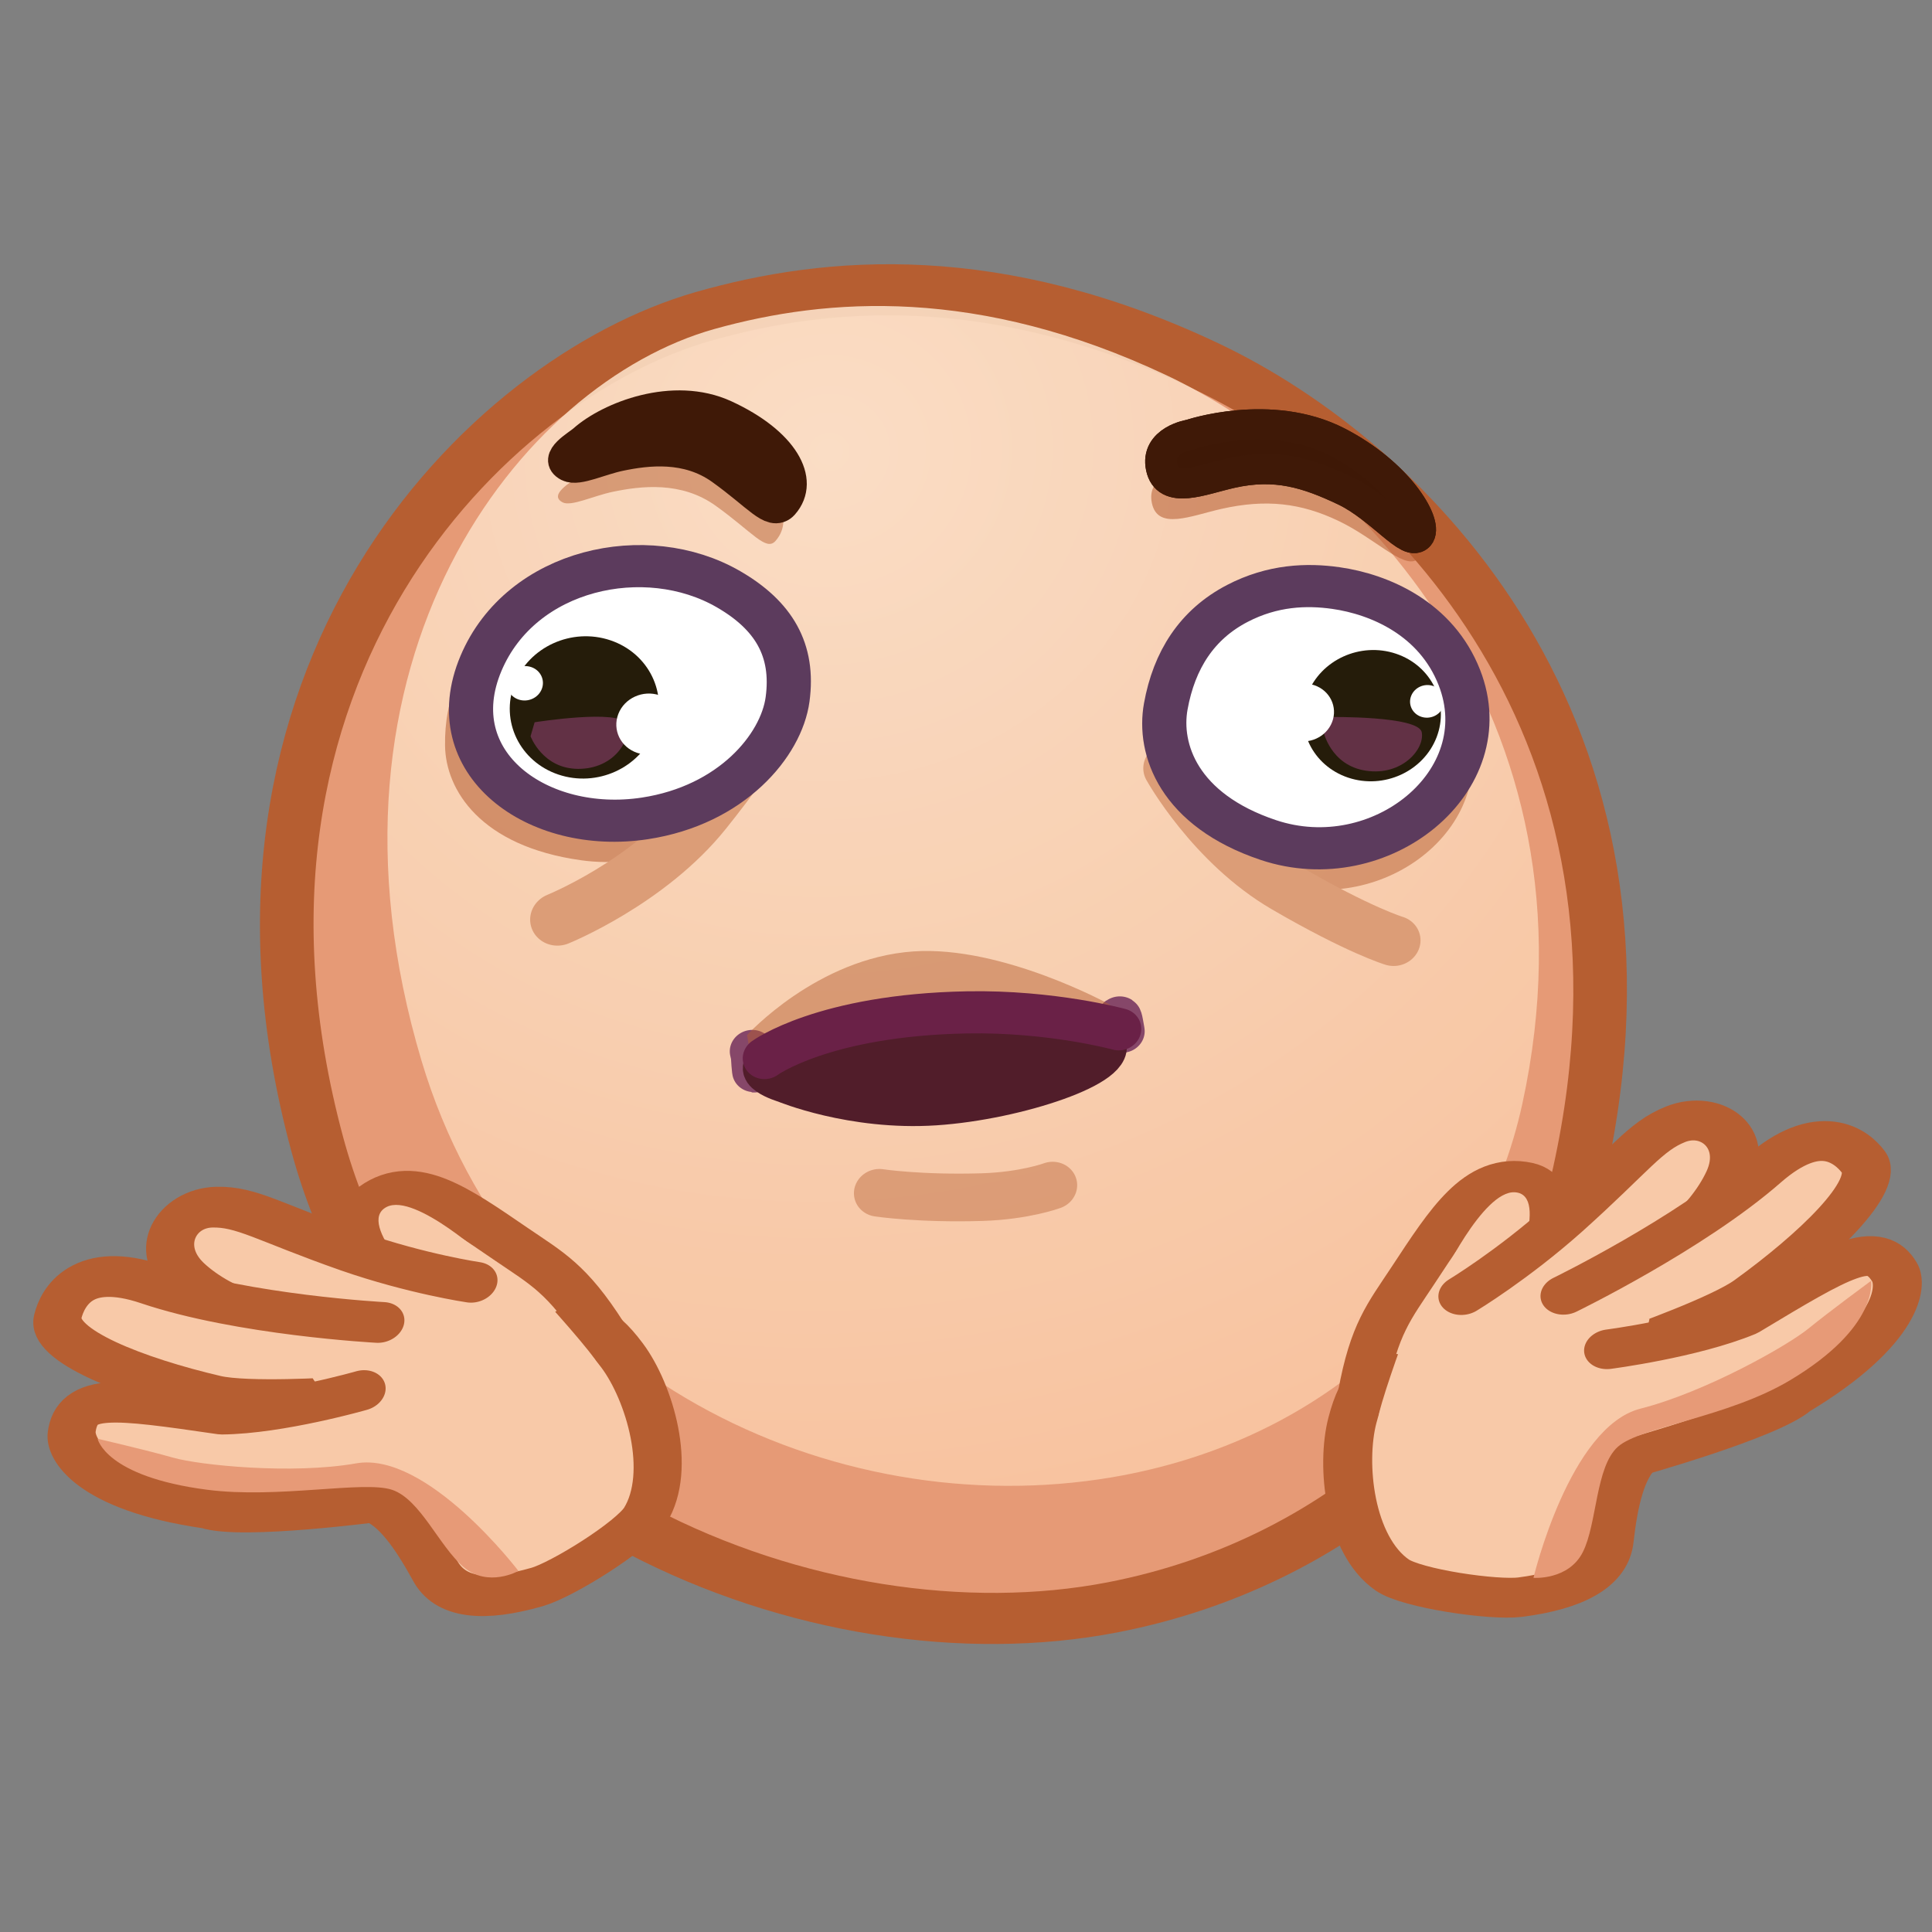 <svg xmlns="http://www.w3.org/2000/svg" xmlns:xlink="http://www.w3.org/1999/xlink" viewBox="0 0 512 512" width="512" height="512" style="width: 100%; height: 100%; transform: translate3d(0,0,0); content-visibility: visible;" preserveAspectRatio="xMidYMid meet"><rect x="0" y="0" width="512" height="512" fill="#808080" stroke="none"/><defs><clipPath id="__lottie_element_2"><rect width="512" height="512" x="0" y="0"></rect></clipPath><clipPath id="__lottie_element_4"><path d="M0,0 L512,0 L512,512 L0,512z"></path></clipPath><radialGradient id="__lottie_element_15" spreadMethod="pad" gradientUnits="userSpaceOnUse" cx="-43.499" cy="-66.482" r="231.814" fx="-43.499" fy="-66.482"><stop offset="0%" stop-color="rgb(252,227,204)"></stop><stop offset="50%" stop-color="rgb(250,210,179)"></stop><stop offset="100%" stop-color="rgb(248,192,154)"></stop></radialGradient></defs><g clip-path="url(#__lottie_element_2)"><g clip-path="url(#__lottie_element_4)" style="display: block;" transform="matrix(1,0,0,1,0,0)" opacity="1"><g style="display: block;" transform="matrix(1.421,0.629,-0.687,1.367,27.257,-187.089)" opacity="1"><g opacity="1" transform="matrix(1,0,0,1,249.978,208.27)"><path fill="rgb(230,154,118)" fill-opacity="1" d=" M-80.086,-88.194 C-108.348,-63.139 -130.702,4.598 -75.437,70.065 C-33.324,119.95 40.923,117.361 81.396,87.727 C113.951,63.892 128.669,23.947 119.234,-14.228 C100.177,-91.336 38.308,-114.678 0.665,-115.678 C-38.972,-116.731 -63.643,-102.771 -80.086,-88.194z"></path><path stroke-linecap="butt" stroke-linejoin="miter" fill-opacity="0" stroke-miterlimit="10" stroke="rgb(182,94,49)" stroke-opacity="1" stroke-width="9" d=" M-80.086,-88.194 C-108.348,-63.139 -130.702,4.598 -75.437,70.065 C-33.324,119.95 40.923,117.361 81.396,87.727 C113.951,63.892 128.669,23.947 119.234,-14.228 C100.177,-91.336 38.308,-114.678 0.665,-115.678 C-38.972,-116.731 -63.643,-102.771 -80.086,-88.194z"></path></g><g opacity="0.91" transform="matrix(1,0,0,1,243.091,199.12)"><path fill="url(#__lottie_element_15)" fill-opacity="1" d=" M-70.399,-77.956 C-95.794,-55.814 -108.065,3.473 -59.003,58.705 C-20.527,101.966 39.241,103.378 78.268,76.263 C107.841,55.667 120.628,21.897 112.218,-11.763 C95.232,-79.752 35.87,-101.489 2.097,-102.316 C-33.466,-103.187 -55.624,-90.838 -70.399,-77.956z"></path></g></g><g style="display: block;" transform="matrix(1.842,-0.274,0.214,1.482,-449.417,277.183)" opacity="1"><g opacity="1" transform="matrix(1,0,0,1,443.369,140.104)"><path fill="rgb(248,201,168)" fill-opacity="1" d=" M-12.556,21.599 C-12.556,21.599 -22.274,9.861 -19.689,0.257 C-16.752,-10.655 -14.212,-13.327 -10.196,-18.938 C-3.567,-28.2 1.33,-35.257 7.457,-32.384 C15.829,-28.458 -1.045,1.678 -1.031,5.186 C-1.017,8.696 2.038,17.341 2.038,17.341"></path><path stroke-linecap="butt" stroke-linejoin="miter" fill-opacity="0" stroke-miterlimit="10" stroke="rgb(182,94,49)" stroke-opacity="1" stroke-width="7" d=" M-12.556,21.599 C-12.556,21.599 -22.274,9.861 -19.689,0.257 C-16.752,-10.655 -14.212,-13.327 -10.196,-18.938 C-3.567,-28.2 1.33,-35.257 7.457,-32.384 C15.829,-28.458 -1.045,1.678 -1.031,5.186 C-1.017,8.696 2.038,17.341 2.038,17.341"></path></g><g opacity="1" transform="matrix(1,0,0,1,448.656,147.145)"><path fill="rgb(248,201,168)" fill-opacity="1" d=" M-24.48,25.882 C-29.937,19.515 -29.455,5.235 -26.942,-2.213 C-22.021,-16.798 -18.051,-4.532 -13.43,-7.624 C-2.977,-14.619 7.275,-28.416 19.182,-24.366 C27.908,-21.398 26.826,-4.584 25.134,4.476 C24.377,8.53 18.646,5.831 12.512,11.53 C9.824,13.747 8.128,19.175 6.756,25.695 C5.623,31.256 0.717,33.265 -6.879,33.099 C-10.675,33.016 -22.012,28.767 -24.48,25.882z"></path><path stroke-linecap="butt" stroke-linejoin="miter" fill-opacity="0" stroke-miterlimit="10" stroke="rgb(182,94,49)" stroke-opacity="1" stroke-width="7" d=" M-24.48,25.882 C-29.937,19.515 -29.455,5.235 -26.942,-2.213 C-22.021,-16.798 -18.051,-4.532 -13.43,-7.624 C-2.977,-14.619 7.275,-28.416 19.182,-24.366 C27.908,-21.398 26.826,-4.584 25.134,4.476 C24.377,8.53 18.646,5.831 12.512,11.53 C9.824,13.747 8.128,19.175 6.756,25.695 C5.623,31.256 0.717,33.265 -6.879,33.099 C-10.675,33.016 -22.012,28.767 -24.48,25.882z"></path></g><g opacity="1" transform="matrix(1,0,0,1,439.487,145.715)"><path fill="rgb(248,201,168)" fill-opacity="1" d=" M-13.855,-1.368 C-14.519,0.719 -13.218,4.853 -10.72,10.423 C-8.167,16.12 -4.903,19.819 -4.903,19.819 C-4.903,19.819 12.198,-12.952 12.198,-12.952 C12.198,-12.952 15.265,-22.721 15.265,-22.721 C15.265,-22.721 6.986,-19.872 6.986,-19.872 C6.986,-19.872 14.864,-35.185 9.739,-36.492 C5.231,-37.641 -2.666,-22.746 -2.666,-22.746 C-2.666,-22.746 -8.018,-15.807 -8.018,-15.807 C-8.018,-15.807 -12.546,-5.488 -13.855,-1.368z"></path></g><g opacity="1" transform="matrix(0.982,-0.189,0.189,0.982,466.402,123.665)"><path fill="rgb(248,201,168)" fill-opacity="1" d=" M-26.513,-2.863 C-26.513,-2.863 -18.344,-5.294 -8.961,-10.355 C3.118,-16.925 6.179,-20.001 10.91,-20.461 C16.345,-20.982 19.959,-14.63 15.306,-8.782 C10.382,-2.605 2.256,0.705 -1.765,2.045 C-5.787,3.384 -4.866,4.088 -4.866,4.088"></path><path stroke-linecap="round" stroke-linejoin="round" fill-opacity="0" stroke="rgb(182,94,49)" stroke-opacity="1" stroke-width="7" d=" M-26.513,-2.863 C-26.513,-2.863 -18.344,-5.294 -8.961,-10.355 C3.118,-16.925 6.179,-20.001 10.91,-20.461 C16.345,-20.982 19.959,-14.63 15.306,-8.782 C10.382,-2.605 2.256,0.705 -1.765,2.045 C-5.787,3.384 -4.866,4.088 -4.866,4.088"></path></g><g opacity="1" transform="matrix(0.975,-0.223,0.223,0.975,482.388,132.991)"><path fill="rgb(248,201,168)" fill-opacity="1" d=" M-26.451,-10.687 C-26.451,-10.687 -6.517,-13.685 7.003,-20.229 C17.077,-25.105 19.928,-19.288 20.596,-15.785 C21.526,-10.904 9.448,-4.392 -2.163,-0.182 C-6.885,1.53 -19.904,1.688 -19.904,1.688"></path><path stroke-linecap="round" stroke-linejoin="round" fill-opacity="0" stroke="rgb(182,94,49)" stroke-opacity="1" stroke-width="7" d=" M-26.451,-10.687 C-26.451,-10.687 -6.517,-13.685 7.003,-20.229 C17.077,-25.105 19.928,-19.288 20.596,-15.785 C21.526,-10.904 9.448,-4.392 -2.163,-0.182 C-6.885,1.53 -19.904,1.688 -19.904,1.688"></path></g><g opacity="1" transform="matrix(1,0,0,1,0,0)"><path fill="rgb(248,201,168)" fill-opacity="1" d=" M462.497,133.416 C462.497,133.416 459.565,131.867 457.506,135.751 C455.447,139.635 453.626,144.042 453.376,145.302 C453.126,146.562 458.285,150.875 459.882,150.128 C461.479,149.381 465.629,134.87 465.629,134.87 C465.629,134.87 462.497,133.416 462.497,133.416z"></path></g><g opacity="1" transform="matrix(0.973,-0.23,0.23,0.973,477.102,144.04)"><path fill="rgb(248,201,168)" fill-opacity="1" d=" M-19.468,10.499 C-19.468,10.499 0.387,12.032 5.325,9.687 C22.651,5.354 26.123,-2.306 25.864,-5.145 C25.255,-11.826 19.526,-10.395 3.691,-6.42 C-4.631,-5.844 -16.253,-8.878 -16.253,-8.878"></path><path stroke-linecap="round" stroke-linejoin="round" fill-opacity="0" stroke="rgb(182,94,49)" stroke-opacity="1" stroke-width="7" d=" M-19.468,10.499 C-19.468,10.499 0.387,12.032 5.325,9.687 C22.651,5.354 26.123,-2.306 25.864,-5.145 C25.255,-11.826 19.526,-10.395 3.691,-6.42 C-4.631,-5.844 -16.253,-8.878 -16.253,-8.878"></path></g></g><g style="display: block;" transform="matrix(-1.782,0.474,0.374,1.468,862.162,-53.429)" opacity="1"><g opacity="1" transform="matrix(1,0,0,1,443.369,140.104)"><path fill="rgb(248,201,168)" fill-opacity="1" d=" M-12.556,21.599 C-12.556,21.599 -22.274,9.861 -19.689,0.257 C-16.752,-10.655 -14.212,-13.327 -10.196,-18.938 C-3.567,-28.2 1.33,-35.257 7.457,-32.384 C15.829,-28.458 -1.045,1.678 -1.031,5.186 C-1.017,8.696 2.038,17.341 2.038,17.341"></path><path stroke-linecap="butt" stroke-linejoin="miter" fill-opacity="0" stroke-miterlimit="10" stroke="rgb(182,94,49)" stroke-opacity="1" stroke-width="7" d=" M-12.556,21.599 C-12.556,21.599 -22.274,9.861 -19.689,0.257 C-16.752,-10.655 -14.212,-13.327 -10.196,-18.938 C-3.567,-28.2 1.33,-35.257 7.457,-32.384 C15.829,-28.458 -1.045,1.678 -1.031,5.186 C-1.017,8.696 2.038,17.341 2.038,17.341"></path></g><g opacity="1" transform="matrix(1,0,0,1,448.656,147.145)"><path fill="rgb(248,201,168)" fill-opacity="1" d=" M-24.48,25.882 C-29.937,19.515 -29.455,5.235 -26.942,-2.213 C-22.021,-16.798 -18.051,-4.532 -13.43,-7.624 C-2.977,-14.619 7.275,-28.416 19.182,-24.366 C27.908,-21.398 26.826,-4.584 25.134,4.476 C24.377,8.53 18.646,5.831 12.512,11.53 C9.824,13.747 8.128,19.175 6.756,25.695 C5.623,31.256 0.717,33.265 -6.879,33.099 C-10.675,33.016 -22.012,28.767 -24.48,25.882z"></path><path stroke-linecap="butt" stroke-linejoin="miter" fill-opacity="0" stroke-miterlimit="10" stroke="rgb(182,94,49)" stroke-opacity="1" stroke-width="7" d=" M-24.48,25.882 C-29.937,19.515 -29.455,5.235 -26.942,-2.213 C-22.021,-16.798 -18.051,-4.532 -13.43,-7.624 C-2.977,-14.619 7.275,-28.416 19.182,-24.366 C27.908,-21.398 26.826,-4.584 25.134,4.476 C24.377,8.53 18.646,5.831 12.512,11.53 C9.824,13.747 8.128,19.175 6.756,25.695 C5.623,31.256 0.717,33.265 -6.879,33.099 C-10.675,33.016 -22.012,28.767 -24.48,25.882z"></path></g><g opacity="1" transform="matrix(1,0,0,1,439.487,145.715)"><path fill="rgb(248,201,168)" fill-opacity="1" d=" M-13.855,-1.368 C-14.519,0.719 -13.218,4.853 -10.72,10.423 C-8.167,16.12 -4.903,19.819 -4.903,19.819 C-4.903,19.819 12.198,-12.952 12.198,-12.952 C12.198,-12.952 15.265,-22.721 15.265,-22.721 C15.265,-22.721 6.986,-19.872 6.986,-19.872 C6.986,-19.872 14.864,-35.185 9.739,-36.492 C5.231,-37.641 -2.666,-22.746 -2.666,-22.746 C-2.666,-22.746 -8.018,-15.807 -8.018,-15.807 C-8.018,-15.807 -12.546,-5.488 -13.855,-1.368z"></path></g><g opacity="1" transform="matrix(0.982,-0.189,0.189,0.982,466.402,123.665)"><path fill="rgb(248,201,168)" fill-opacity="1" d=" M-26.513,-2.863 C-26.513,-2.863 -18.344,-5.294 -8.961,-10.355 C3.118,-16.925 6.179,-20.001 10.91,-20.461 C16.345,-20.982 19.959,-14.63 15.306,-8.782 C10.382,-2.605 2.256,0.705 -1.765,2.045 C-5.787,3.384 -4.866,4.088 -4.866,4.088"></path><path stroke-linecap="round" stroke-linejoin="round" fill-opacity="0" stroke="rgb(182,94,49)" stroke-opacity="1" stroke-width="7" d=" M-26.513,-2.863 C-26.513,-2.863 -18.344,-5.294 -8.961,-10.355 C3.118,-16.925 6.179,-20.001 10.91,-20.461 C16.345,-20.982 19.959,-14.63 15.306,-8.782 C10.382,-2.605 2.256,0.705 -1.765,2.045 C-5.787,3.384 -4.866,4.088 -4.866,4.088"></path></g><g opacity="1" transform="matrix(0.975,-0.223,0.223,0.975,482.388,132.991)"><path fill="rgb(248,201,168)" fill-opacity="1" d=" M-26.451,-10.687 C-26.451,-10.687 -6.517,-13.685 7.003,-20.229 C17.077,-25.105 19.928,-19.288 20.596,-15.785 C21.526,-10.904 9.448,-4.392 -2.163,-0.182 C-6.885,1.53 -19.904,1.688 -19.904,1.688"></path><path stroke-linecap="round" stroke-linejoin="round" fill-opacity="0" stroke="rgb(182,94,49)" stroke-opacity="1" stroke-width="7" d=" M-26.451,-10.687 C-26.451,-10.687 -6.517,-13.685 7.003,-20.229 C17.077,-25.105 19.928,-19.288 20.596,-15.785 C21.526,-10.904 9.448,-4.392 -2.163,-0.182 C-6.885,1.53 -19.904,1.688 -19.904,1.688"></path></g><g opacity="1" transform="matrix(1,0,0,1,0,0)"><path fill="rgb(248,201,168)" fill-opacity="1" d=" M462.497,133.416 C462.497,133.416 459.565,131.867 457.506,135.751 C455.447,139.635 453.626,144.042 453.376,145.302 C453.126,146.562 458.285,150.875 459.882,150.128 C461.479,149.381 465.629,134.87 465.629,134.87 C465.629,134.87 462.497,133.416 462.497,133.416z"></path></g><g opacity="1" transform="matrix(0.973,-0.23,0.23,0.973,477.102,144.04)"><path fill="rgb(248,201,168)" fill-opacity="1" d=" M-19.468,10.499 C-19.468,10.499 0.387,12.032 5.325,9.687 C22.651,5.354 26.123,-2.306 25.864,-5.145 C25.255,-11.826 19.526,-10.395 3.691,-6.42 C-4.631,-5.844 -16.253,-8.878 -16.253,-8.878"></path><path stroke-linecap="round" stroke-linejoin="round" fill-opacity="0" stroke="rgb(182,94,49)" stroke-opacity="1" stroke-width="7" d=" M-19.468,10.499 C-19.468,10.499 0.387,12.032 5.325,9.687 C22.651,5.354 26.123,-2.306 25.864,-5.145 C25.255,-11.826 19.526,-10.395 3.691,-6.42 C-4.631,-5.844 -16.253,-8.878 -16.253,-8.878"></path></g><g opacity="1" transform="matrix(1,0,0,1,0,0)"><path fill="rgb(231,154,119)" fill-opacity="1" d=" M497.722,135.421 C497.722,135.421 491.291,139.544 487.879,142.009 C484.467,144.474 471.924,150.231 462.587,151.205 C452.275,152.281 443.8,176.693 443.8,176.693 C443.8,176.693 448.608,178.205 451.288,173.592 C453.968,168.979 454.922,160.154 458.53,157.285 C462.138,154.416 474.755,153.698 484.286,148.961 C498.009,142.141 497.722,135.421 497.722,135.421z"></path></g></g><g style="display: block;" transform="matrix(1.853,-0.312,0.254,1.451,-460.836,298.234)" opacity="1"><g opacity="1" transform="matrix(1,0,0,1,0,0)"><path fill="rgb(231,154,119)" fill-opacity="1" d=" M497.722,135.421 C497.722,135.421 491.291,139.544 487.879,142.009 C484.467,144.474 471.924,150.231 462.587,151.205 C452.275,152.281 443.606,178.027 443.606,178.027 C443.606,178.027 448.414,179.538 451.094,174.925 C453.774,170.312 454.922,160.154 458.53,157.285 C462.138,154.416 474.526,155.372 484.057,150.635 C497.78,143.815 497.722,135.421 497.722,135.421z"></path></g></g><g style="display: block;" transform="matrix(1.506,0.667,-0.728,1.449,27.118,-218.599)" opacity="1"><g opacity="1" transform="matrix(1,0,0,1,264.641,234.353)"><path stroke-linecap="round" stroke-linejoin="round" fill-opacity="0" stroke="rgb(182,94,49)" stroke-opacity="0.42" stroke-width="7.921" d=" M-6.942,16.042 C-6.942,16.042 -0.623,14.264 8.187,9.865 C14.265,6.83 17.475,3.486 17.475,3.486"></path></g><g opacity="1" transform="matrix(1,0,0,1,280.893,211.14)"><path stroke-linecap="round" stroke-linejoin="round" fill-opacity="0" stroke="rgb(134,71,105)" stroke-opacity="1" stroke-width="7" d=" M-0.098,-1.419 C-0.098,-1.419 0.897,-0.085 -0.6,-2.168 C-2.097,-4.25 -0.807,-1.315 -0.807,-1.315"></path></g><g opacity="1" transform="matrix(1,0,0,1,230.601,238.859)"><path stroke-linecap="round" stroke-linejoin="round" fill-opacity="0" stroke="rgb(134,71,105)" stroke-opacity="1" stroke-width="7" d=" M-1.448,-1.265 C-0.421,0.131 -1.497,-1.549 -0.267,0.581 C1.521,3.678 -0.829,-1.077 -0.829,-1.077"></path></g><g opacity="1" transform="matrix(1,0,0,1,253.397,223.013)"><path fill="rgb(182,94,49)" fill-opacity="0.48" d=" M-26.088,12.527 C-26.088,12.527 -21.603,-3.637 -8.173,-11.026 C4.18,-17.824 23.969,-16.077 23.969,-16.077 C23.969,-16.077 26.088,-10.515 26.088,-10.515 C26.088,-10.515 0.927,-9.985 -6.224,-2.834 C-13.375,4.317 -22.38,17.824 -22.38,17.824 C-22.38,17.824 -26.088,12.527 -26.088,12.527z"></path></g><g opacity="1" transform="matrix(1,0,0,1,0,0)"><path fill="rgb(81,29,42)" fill-opacity="1" d=" M279.082,213.088 C275.106,211.069 263.337,215.473 251.87,221.985 C238.989,229.299 236.696,233.639 233.274,237.117 C229.617,240.834 236.296,239.938 236.296,239.938 C236.296,239.938 247.967,239.678 259.412,233.42 C270.857,227.162 283.058,215.107 279.082,213.088z"></path><path stroke-linecap="butt" stroke-linejoin="miter" fill-opacity="0" stroke-miterlimit="4" stroke="rgb(81,29,42)" stroke-opacity="1" stroke-width="7" d=" M279.082,213.088 C275.106,211.069 263.337,215.473 251.87,221.985 C238.989,229.299 236.696,233.639 233.274,237.117 C229.617,240.834 236.296,239.938 236.296,239.938 C236.296,239.938 247.967,239.678 259.412,233.42 C270.857,227.162 283.058,215.107 279.082,213.088z"></path></g><g opacity="1" transform="matrix(1,0,0,1,255.391,224.588)"><path stroke-linecap="round" stroke-linejoin="round" fill-opacity="0" stroke="rgb(106,33,71)" stroke-opacity="1" stroke-width="7" d=" M-23.862,13.202 C-23.862,13.202 -18.566,2.907 1.928,-7.02 C13.985,-12.86 25.067,-14.574 25.067,-14.574"></path></g></g><g style="display: block;" transform="matrix(1.506,0.667,-0.728,1.449,27.118,-218.599)" opacity="1"><g opacity="1" transform="matrix(1,0,0,1,293.219,156.303)"><path fill="rgb(182,94,49)" fill-opacity="0.5" d=" M-25.674,8.2 C-23.691,15.122 -16.329,22.842 -1.253,21.391 C17.582,19.579 27.83,-2.78 14.484,-15.587 C6.923,-22.843 -2.94,-22.769 -9.746,-20.781 C-14.266,-19.461 -19.067,-17.021 -22.804,-11.971 C-27.112,-6.149 -27.83,0.676 -25.674,8.2z"></path></g><g opacity="1" transform="matrix(1,0,0,1,291.223,173.432)"><path stroke-linecap="round" stroke-linejoin="round" fill-opacity="0" stroke="rgb(220,157,119)" stroke-opacity="1" stroke-width="8.364" d=" M-22.408,-5.887 C-22.408,-5.887 -10.635,2.848 3.038,4.368 C16.711,5.887 22.408,5.127 22.408,5.127"></path></g><g opacity="1" transform="matrix(1,0,0,1,289.486,150.424)"><path fill="rgb(255,255,255)" fill-opacity="1" d=" M-25.674,8.2 C-23.691,15.122 -16.328,22.843 -1.252,21.393 C17.583,19.581 27.831,-2.779 14.485,-15.587 C6.924,-22.843 -2.939,-22.769 -9.745,-20.781 C-14.265,-19.461 -19.066,-17.021 -22.803,-11.971 C-27.111,-6.149 -27.83,0.676 -25.674,8.2z"></path><path stroke-linecap="butt" stroke-linejoin="miter" fill-opacity="0" stroke-miterlimit="10" stroke="rgb(91,58,92)" stroke-opacity="1" stroke-width="5.5" d=" M-25.674,8.2 C-23.691,15.122 -16.328,22.843 -1.252,21.393 C17.583,19.581 27.831,-2.779 14.485,-15.587 C6.924,-22.843 -2.939,-22.769 -9.745,-20.781 C-14.265,-19.461 -19.066,-17.021 -22.803,-11.971 C-27.111,-6.149 -27.83,0.676 -25.674,8.2z"></path></g><g opacity="1" transform="matrix(1.19,0,0,1.19,-56.465,-26.319)"><g opacity="1" transform="matrix(1,0,0,1,294.653,145.091)"><path fill="rgb(37,28,10)" fill-opacity="1" d=" M9.122,-0.867 C9.601,4.171 5.904,8.643 0.866,9.122 C-4.172,9.6 -8.644,5.904 -9.122,0.866 C-9.601,-4.172 -5.905,-8.643 -0.867,-9.122 C4.171,-9.6 8.643,-5.905 9.122,-0.867z"></path></g><g opacity="1" transform="matrix(1,0,0,1,300.453,140.223)"><path fill="rgb(255,255,255)" fill-opacity="1" d=" M2.268,-0.216 C2.387,1.036 1.468,2.149 0.215,2.268 C-1.038,2.387 -2.15,1.469 -2.269,0.216 C-2.388,-1.037 -1.469,-2.149 -0.216,-2.268 C1.037,-2.387 2.149,-1.469 2.268,-0.216z"></path></g><g opacity="1" transform="matrix(1,0,0,1,296.328,148.1)"><path fill="rgb(98,49,69)" fill-opacity="1" d=" M-6.735,-0.472 C-6.735,-0.472 3.943,-5.589 5.339,-3.696 C6.736,-1.803 5.654,2.892 0.965,4.24 C-3.725,5.589 -6.673,1.593 -6.673,1.593 C-6.673,1.593 -6.735,-0.472 -6.735,-0.472z"></path></g><g opacity="1" transform="matrix(1,0,0,1,286.188,148.501)"><path fill="rgb(255,255,255)" fill-opacity="1" d=" M4.023,-0.382 C4.234,1.84 2.604,3.812 0.382,4.023 C-1.839,4.234 -3.811,2.604 -4.022,0.382 C-4.234,-1.84 -2.603,-3.812 -0.382,-4.023 C1.84,-4.234 3.812,-2.604 4.023,-0.382z"></path></g></g><g opacity="1" transform="matrix(1,0,0,1,289.486,150.424)"><path stroke-linecap="butt" stroke-linejoin="miter" fill-opacity="0" stroke-miterlimit="10" stroke="rgb(92,59,93)" stroke-opacity="1" stroke-width="7" d=" M-25.674,8.2 C-23.691,15.122 -16.328,22.843 -1.252,21.393 C17.583,19.581 27.831,-2.779 14.485,-15.587 C6.924,-22.843 -2.939,-22.769 -9.745,-20.781 C-14.265,-19.461 -19.066,-17.021 -22.803,-11.971 C-27.111,-6.149 -27.83,0.676 -25.674,8.2z"></path></g></g><g style="display: block;" transform="matrix(1.506,0.667,-0.728,1.449,27.118,-218.599)" opacity="1"><g opacity="1" transform="matrix(1,0,0,1,188.048,199.729)"><path fill="rgb(182,94,49)" fill-opacity="0.57" d=" M-25.12,12.556 C-21.857,19.057 -12.819,25.235 2.734,20.647 C22.166,14.915 29.081,-9.549 12.901,-19.561 C3.734,-25.234 -6.59,-23.106 -13.383,-19.704 C-17.895,-17.444 -22.51,-14.007 -25.562,-8.186 C-29.081,-1.474 -28.667,5.491 -25.12,12.556z"></path></g><g opacity="1" transform="matrix(1,0,0,1,199.872,207.808)"><path stroke-linecap="round" stroke-linejoin="round" fill-opacity="0" stroke="rgb(220,157,119)" stroke-opacity="1" stroke-width="8.805" d=" M-8.169,22.912 C-8.169,22.912 2.187,11.472 5.178,-2.697 C8.168,-16.865 7.956,-22.912 7.956,-22.912"></path></g><g opacity="1" transform="matrix(1,0,0,1,186.17,193.905)"><path fill="rgb(255,255,255)" fill-opacity="1" d=" M22.692,-11.282 C25.129,-3.965 22.294,8.258 10.765,15.981 C-3.457,25.508 -22.892,21.425 -24.039,3.643 C-25.129,-13.248 -9.056,-25.508 6.208,-23.844 C14.663,-22.923 20.091,-19.092 22.692,-11.282z"></path><path stroke-linecap="butt" stroke-linejoin="miter" fill-opacity="0" stroke-miterlimit="10" stroke="rgb(125,95,126)" stroke-opacity="1" stroke-width="5.5" d=" M22.692,-11.282 C25.129,-3.965 22.294,8.258 10.765,15.981 C-3.457,25.508 -22.892,21.425 -24.039,3.643 C-25.129,-13.248 -9.056,-25.508 6.208,-23.844 C14.663,-22.923 20.091,-19.092 22.692,-11.282z"></path></g><g opacity="1" transform="matrix(1.15,0,0,1.15,-25.898,-31.638)"><g opacity="1" transform="matrix(1,0,0,1,179.213,199.073)"><path fill="rgb(37,28,10)" fill-opacity="1" d=" M10.23,-0.972 C10.767,4.678 6.621,9.694 0.971,10.23 C-4.679,10.767 -9.694,6.621 -10.231,0.971 C-10.768,-4.679 -6.622,-9.694 -0.972,-10.231 C4.678,-10.767 9.693,-6.622 10.23,-0.972z"></path></g><g opacity="1" transform="matrix(1,0,0,1,170.251,199.361)"><path fill="rgb(255,255,255)" fill-opacity="1" d=" M2.475,-0.235 C2.604,1.131 1.601,2.344 0.235,2.474 C-1.131,2.604 -2.344,1.601 -2.474,0.235 C-2.604,-1.131 -1.601,-2.344 -0.235,-2.474 C1.131,-2.604 2.345,-1.601 2.475,-0.235z"></path></g><g opacity="1" transform="matrix(1,0,0,1,180.545,203.311)"><path fill="rgb(98,49,69)" fill-opacity="1" d=" M-6.626,0.56 C-6.626,0.56 3.266,-6.159 4.946,-4.48 C6.626,-2.8 6.252,2.053 1.773,4.106 C-2.707,6.159 -6.253,2.613 -6.253,2.613 C-6.253,2.613 -6.626,0.56 -6.626,0.56z"></path></g><g opacity="1" transform="matrix(1,0,0,1,188.262,197.553)"><path fill="rgb(255,255,255)" fill-opacity="1" d=" M4.387,-0.417 C4.617,2.006 2.84,4.157 0.417,4.387 C-2.007,4.617 -4.157,2.839 -4.387,0.416 C-4.617,-2.006 -2.84,-4.157 -0.417,-4.387 C2.006,-4.618 4.157,-2.84 4.387,-0.417z"></path></g></g><g opacity="1" transform="matrix(1,0,0,1,186.17,193.905)"><path stroke-linecap="butt" stroke-linejoin="miter" fill-opacity="0" stroke-miterlimit="10" stroke="rgb(92,59,93)" stroke-opacity="1" stroke-width="7" d=" M22.692,-11.282 C25.129,-3.965 22.294,8.258 10.765,15.981 C-3.457,25.508 -22.892,21.425 -24.039,3.643 C-25.129,-13.248 -9.056,-25.508 6.208,-23.844 C14.663,-22.923 20.091,-19.092 22.692,-11.282z"></path></g></g><g style="display: block;" transform="matrix(1.506,0.667,-0.728,1.449,27.118,-218.599)" opacity="1"><g opacity="1" transform="matrix(1,0,0,1,178.279,159.162)"><path fill="rgb(182,94,49)" fill-opacity="0.5" d=" M-15.729,4.042 C-13.687,-1.064 -6.423,-8.993 2.579,-8.857 C12.975,-8.7 18.684,-4.311 17.389,0.566 C16.801,2.78 13.474,0.785 6.23,-0.738 C-0.513,-2.156 -5.971,1.258 -9.592,4 C-12.103,5.901 -14.503,8.993 -16.031,8.897 C-18.684,8.732 -16.225,5.283 -15.729,4.042z"></path></g><g opacity="1" transform="matrix(1,0,0,1,176.609,153.254)"><path fill="rgb(63,25,7)" fill-opacity="1" d=" M-15.729,4.042 C-13.687,-1.064 -6.423,-8.993 2.579,-8.857 C12.975,-8.7 18.683,-4.311 17.389,0.566 C16.801,2.78 13.474,0.785 6.23,-0.738 C-0.513,-2.156 -5.971,1.258 -9.592,4 C-12.103,5.901 -14.503,8.992 -16.031,8.897 C-18.684,8.732 -16.226,5.283 -15.729,4.042z"></path></g><g opacity="1" transform="matrix(1,0,0,1,176.609,153.254)"><path stroke-linecap="butt" stroke-linejoin="miter" fill-opacity="0" stroke-miterlimit="10" stroke="rgb(63,25,7)" stroke-opacity="1" stroke-width="5.281" d=" M-15.729,4.042 C-13.687,-1.064 -6.423,-8.993 2.579,-8.857 C12.975,-8.7 18.683,-4.311 17.389,0.566 C16.801,2.78 13.474,0.785 6.23,-0.738 C-0.513,-2.156 -5.971,1.258 -9.592,4 C-12.103,5.901 -14.503,8.992 -16.031,8.897 C-18.684,8.732 -16.226,5.283 -15.729,4.042z"></path></g></g><g style="display: block;" transform="matrix(1.506,0.667,-0.728,1.449,27.118,-218.599)" opacity="1"><g opacity="1" transform="matrix(1,0,0,1,268.389,120.366)"><path fill="rgb(182,94,49)" fill-opacity="0.57" d=" M-19.543,1.98 C-19.543,1.98 -5.712,-12.492 6.404,-11.778 C17.231,-11.141 24.11,-5.436 20.939,-0.283 C19.593,1.904 13.275,-0.772 6.801,-0.943 C0.214,-1.118 -5.121,0.525 -10.861,5.027 C-14.726,8.058 -18.441,12.492 -21.275,8.767 C-24.11,5.042 -19.543,1.98 -19.543,1.98z"></path></g><g opacity="1" transform="matrix(1,0,0,1,265.544,116.916)"><path fill="rgb(62,24,6)" fill-opacity="1" d=" M-17.872,-0.585 C-17.872,-0.585 -8.349,-9.927 3.768,-9.213 C14.595,-8.576 22.439,-3.246 22.334,-0.68 C22.228,1.886 14.982,-2.275 8.507,-2.447 C1.921,-2.621 -3.45,-2.04 -9.19,2.462 C-13.055,5.493 -16.77,9.927 -19.604,6.202 C-22.439,2.477 -17.872,-0.585 -17.872,-0.585z"></path></g><g opacity="1" transform="matrix(1,0,0,1,265.544,116.916)"><path stroke-linecap="butt" stroke-linejoin="miter" fill-opacity="0" stroke-miterlimit="10" stroke="rgb(63,25,7)" stroke-opacity="1" stroke-width="5.039" d=" M-17.872,-0.585 C-17.872,-0.585 -8.349,-9.927 3.768,-9.213 C14.595,-8.576 22.439,-3.246 22.334,-0.68 C22.228,1.886 14.982,-2.275 8.507,-2.447 C1.921,-2.621 -3.45,-2.04 -9.19,2.462 C-13.055,5.493 -16.77,9.927 -19.604,6.202 C-22.439,2.477 -17.872,-0.585 -17.872,-0.585z"></path></g><g opacity="1" transform="matrix(1,0,0,1,265.544,116.916)"><path stroke-linecap="butt" stroke-linejoin="miter" fill-opacity="0" stroke-miterlimit="10" stroke="rgb(63,25,7)" stroke-opacity="1" stroke-width="5.039" d=" M-17.872,-0.585 C-17.872,-0.585 -8.349,-9.927 3.768,-9.213 C14.595,-8.576 22.439,-3.246 22.334,-0.68 C22.228,1.886 14.982,-2.275 8.507,-2.447 C1.921,-2.621 -3.45,-2.04 -9.19,2.462 C-13.055,5.493 -16.77,9.927 -19.604,6.202 C-22.439,2.477 -17.872,-0.585 -17.872,-0.585z"></path></g></g></g></g></svg>